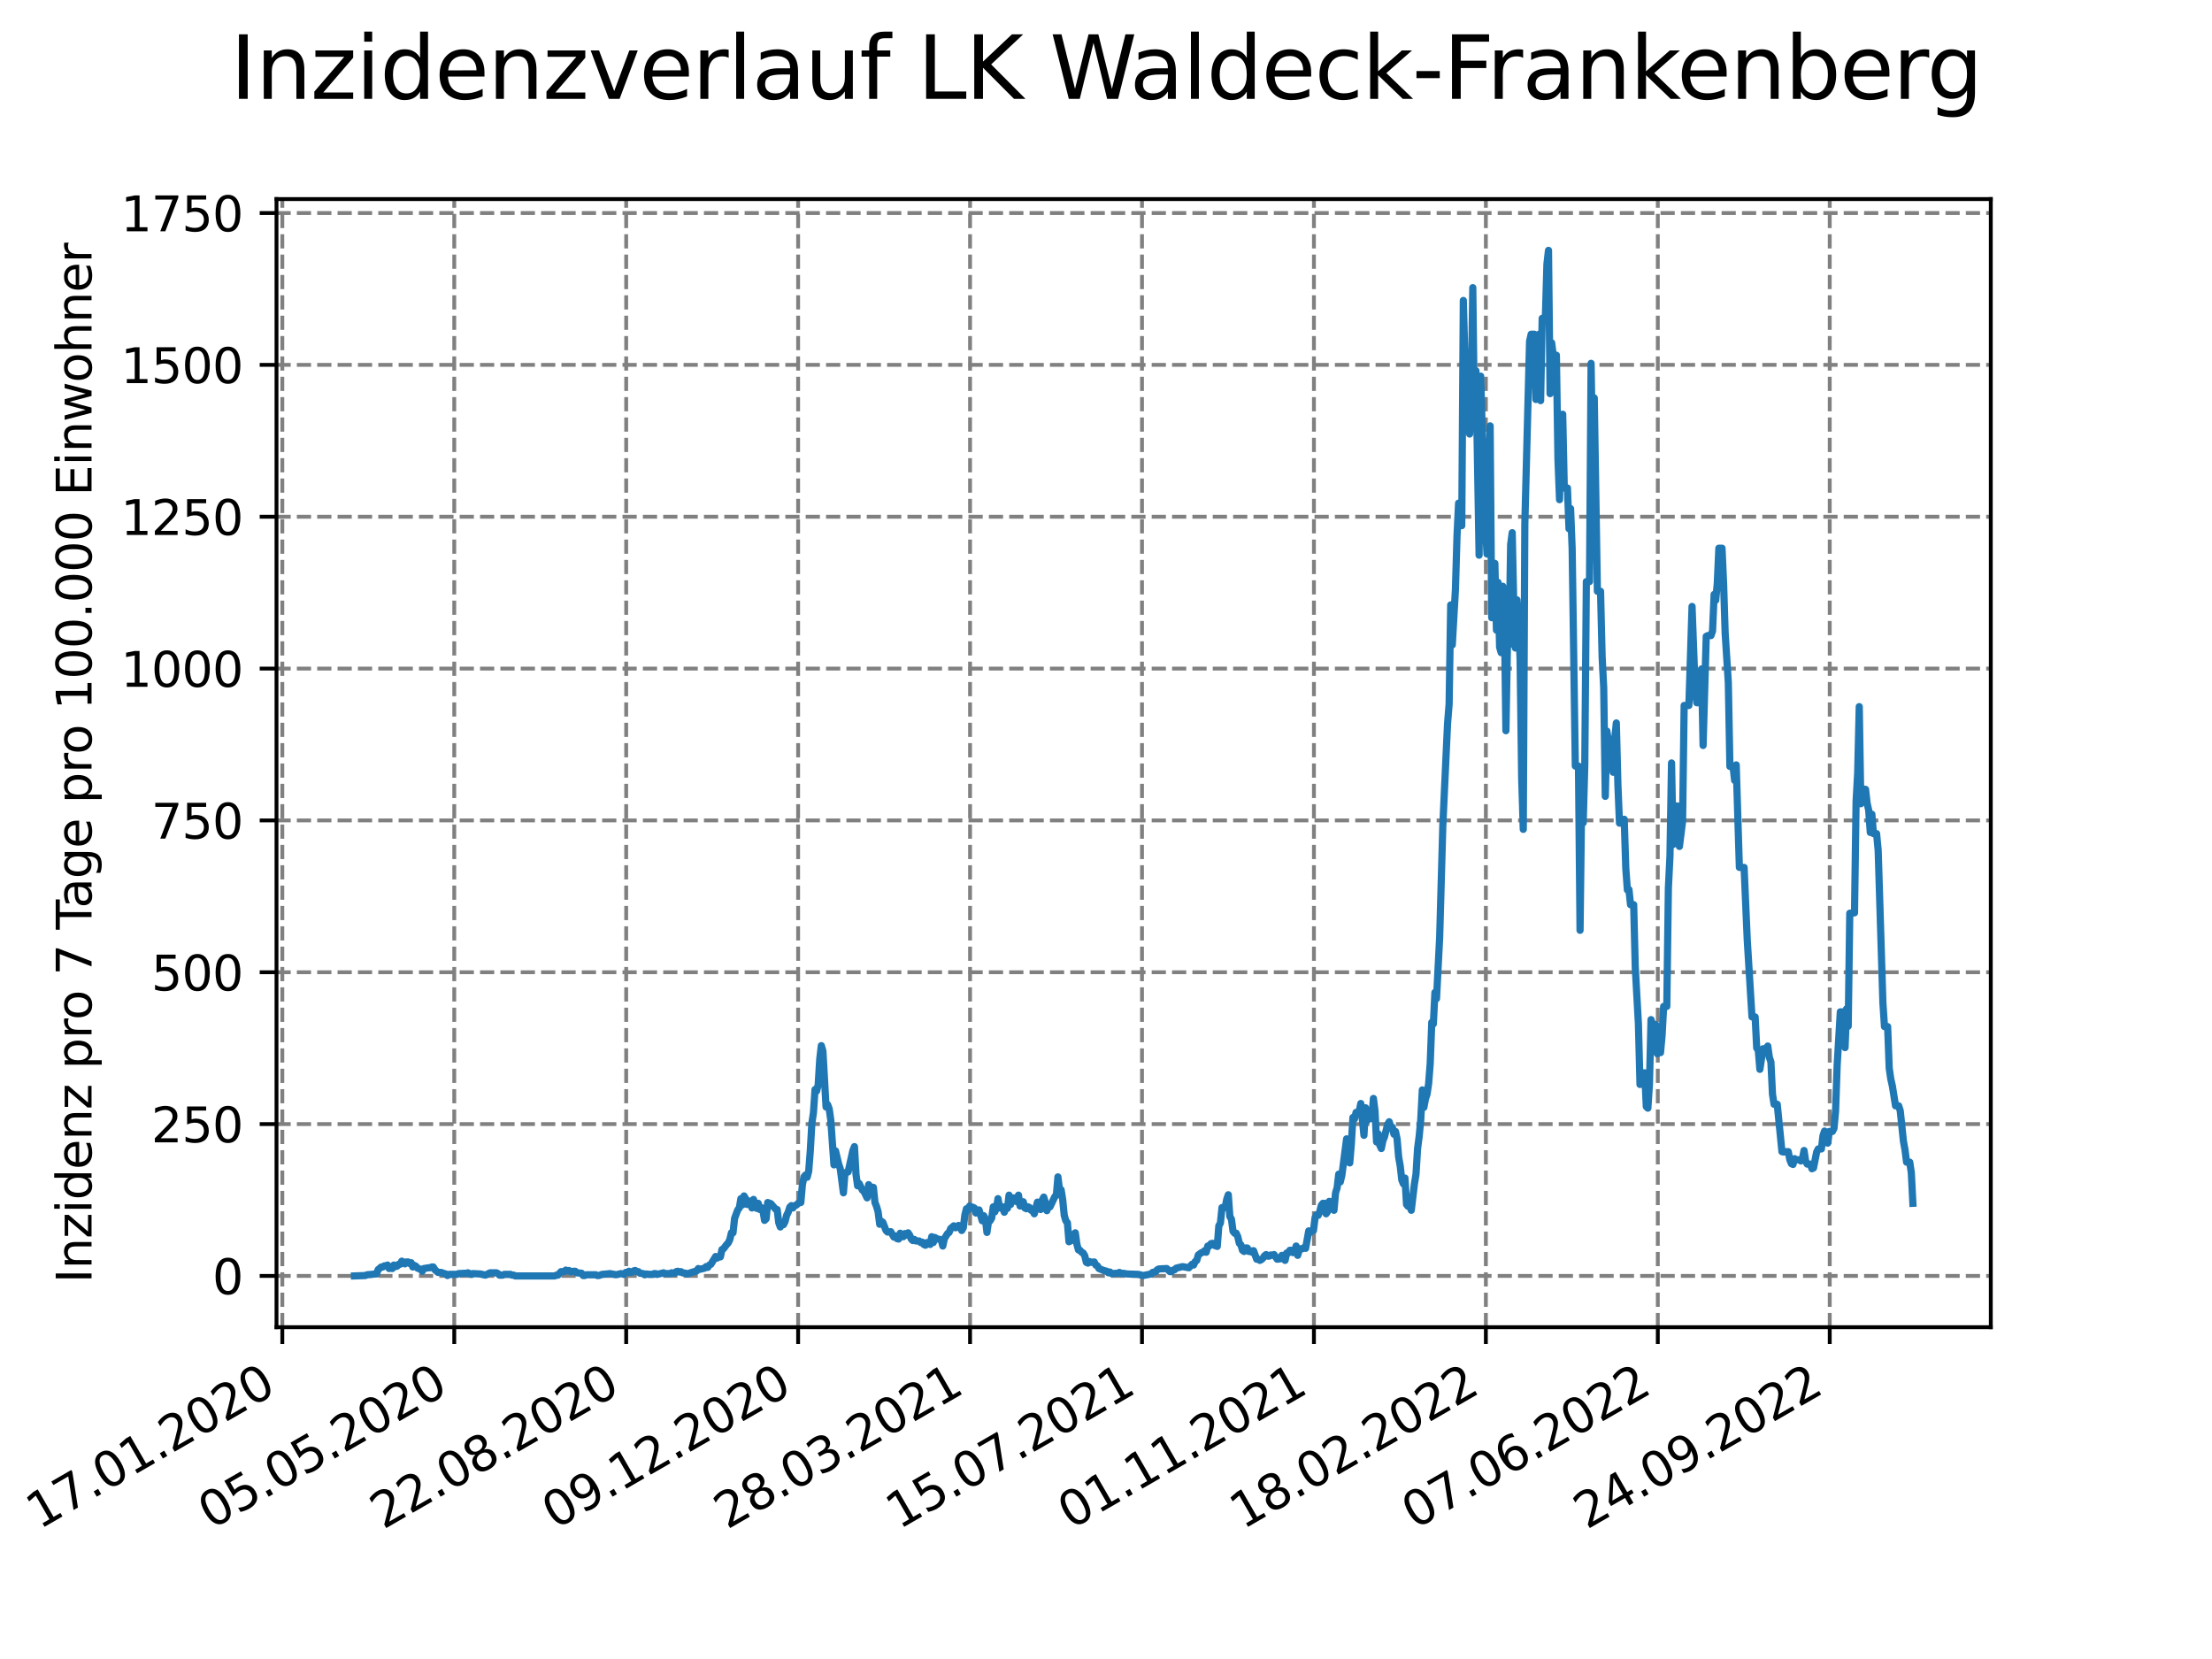 <?xml version="1.0" encoding="utf-8" standalone="no"?>
<!DOCTYPE svg PUBLIC "-//W3C//DTD SVG 1.1//EN"
  "http://www.w3.org/Graphics/SVG/1.1/DTD/svg11.dtd">
<svg xmlns:xlink="http://www.w3.org/1999/xlink" width="460.8pt" height="345.6pt" viewBox="0 0 460.8 345.6" xmlns="http://www.w3.org/2000/svg" version="1.1">
 <defs>
  <style type="text/css">*{stroke-linejoin: round; stroke-linecap: butt}</style>
 </defs>
 <g id="figure_1">
  <g id="patch_1">
   <path d="M 0 345.6 
L 460.8 345.6 
L 460.8 0 
L 0 0 
z
" style="fill: #ffffff"/>
  </g>
  <g id="axes_1">
   <g id="patch_2">
    <path d="M 57.6 276.48 
L 414.72 276.48 
L 414.72 41.472 
L 57.6 41.472 
z
" style="fill: #ffffff"/>
   </g>
   <g id="matplotlib.axis_1">
    <g id="xtick_1">
     <g id="line2d_1">
      <path d="M 58.813 276.48 
L 58.813 41.472 
" clip-path="url(#pe5b6d6fac3)" style="fill: none; stroke-dasharray: 2.96,1.28; stroke-dashoffset: 0; stroke: #808080; stroke-width: 0.8"/>
     </g>
     <g id="line2d_2">
      <defs>
       <path id="me586f1651d" d="M 0 0 
L 0 3.5 
" style="stroke: #000000; stroke-width: 0.8"/>
      </defs>
      <g>
       <use xlink:href="#me586f1651d" x="58.813" y="276.48" style="stroke: #000000; stroke-width: 0.8"/>
      </g>
     </g>
     <g id="text_1">
      <!-- 17.01.2020 -->
      <g transform="translate(8.188 318.689) rotate(-30) scale(0.1 -0.1)">
       <defs>
        <path id="DejaVuSans-31" d="M 794 531 
L 1825 531 
L 1825 4091 
L 703 3866 
L 703 4441 
L 1819 4666 
L 2450 4666 
L 2450 531 
L 3481 531 
L 3481 0 
L 794 0 
L 794 531 
z
" transform="scale(0.016)"/>
        <path id="DejaVuSans-37" d="M 525 4666 
L 3525 4666 
L 3525 4397 
L 1831 0 
L 1172 0 
L 2766 4134 
L 525 4134 
L 525 4666 
z
" transform="scale(0.016)"/>
        <path id="DejaVuSans-2e" d="M 684 794 
L 1344 794 
L 1344 0 
L 684 0 
L 684 794 
z
" transform="scale(0.016)"/>
        <path id="DejaVuSans-30" d="M 2034 4250 
Q 1547 4250 1301 3770 
Q 1056 3291 1056 2328 
Q 1056 1369 1301 889 
Q 1547 409 2034 409 
Q 2525 409 2770 889 
Q 3016 1369 3016 2328 
Q 3016 3291 2770 3770 
Q 2525 4250 2034 4250 
z
M 2034 4750 
Q 2819 4750 3233 4129 
Q 3647 3509 3647 2328 
Q 3647 1150 3233 529 
Q 2819 -91 2034 -91 
Q 1250 -91 836 529 
Q 422 1150 422 2328 
Q 422 3509 836 4129 
Q 1250 4750 2034 4750 
z
" transform="scale(0.016)"/>
        <path id="DejaVuSans-32" d="M 1228 531 
L 3431 531 
L 3431 0 
L 469 0 
L 469 531 
Q 828 903 1448 1529 
Q 2069 2156 2228 2338 
Q 2531 2678 2651 2914 
Q 2772 3150 2772 3378 
Q 2772 3750 2511 3984 
Q 2250 4219 1831 4219 
Q 1534 4219 1204 4116 
Q 875 4013 500 3803 
L 500 4441 
Q 881 4594 1212 4672 
Q 1544 4750 1819 4750 
Q 2544 4750 2975 4387 
Q 3406 4025 3406 3419 
Q 3406 3131 3298 2873 
Q 3191 2616 2906 2266 
Q 2828 2175 2409 1742 
Q 1991 1309 1228 531 
z
" transform="scale(0.016)"/>
       </defs>
       <use xlink:href="#DejaVuSans-31"/>
       <use xlink:href="#DejaVuSans-37" x="63.623"/>
       <use xlink:href="#DejaVuSans-2e" x="127.246"/>
       <use xlink:href="#DejaVuSans-30" x="159.033"/>
       <use xlink:href="#DejaVuSans-31" x="222.656"/>
       <use xlink:href="#DejaVuSans-2e" x="286.279"/>
       <use xlink:href="#DejaVuSans-32" x="318.066"/>
       <use xlink:href="#DejaVuSans-30" x="381.689"/>
       <use xlink:href="#DejaVuSans-32" x="445.312"/>
       <use xlink:href="#DejaVuSans-30" x="508.936"/>
      </g>
     </g>
    </g>
    <g id="xtick_2">
     <g id="line2d_3">
      <path d="M 94.63 276.48 
L 94.63 41.472 
" clip-path="url(#pe5b6d6fac3)" style="fill: none; stroke-dasharray: 2.96,1.28; stroke-dashoffset: 0; stroke: #808080; stroke-width: 0.8"/>
     </g>
     <g id="line2d_4">
      <g>
       <use xlink:href="#me586f1651d" x="94.63" y="276.48" style="stroke: #000000; stroke-width: 0.8"/>
      </g>
     </g>
     <g id="text_2">
      <!-- 05.05.2020 -->
      <g transform="translate(44.005 318.689) rotate(-30) scale(0.1 -0.1)">
       <defs>
        <path id="DejaVuSans-35" d="M 691 4666 
L 3169 4666 
L 3169 4134 
L 1269 4134 
L 1269 2991 
Q 1406 3038 1543 3061 
Q 1681 3084 1819 3084 
Q 2600 3084 3056 2656 
Q 3513 2228 3513 1497 
Q 3513 744 3044 326 
Q 2575 -91 1722 -91 
Q 1428 -91 1123 -41 
Q 819 9 494 109 
L 494 744 
Q 775 591 1075 516 
Q 1375 441 1709 441 
Q 2250 441 2565 725 
Q 2881 1009 2881 1497 
Q 2881 1984 2565 2268 
Q 2250 2553 1709 2553 
Q 1456 2553 1204 2497 
Q 953 2441 691 2322 
L 691 4666 
z
" transform="scale(0.016)"/>
       </defs>
       <use xlink:href="#DejaVuSans-30"/>
       <use xlink:href="#DejaVuSans-35" x="63.623"/>
       <use xlink:href="#DejaVuSans-2e" x="127.246"/>
       <use xlink:href="#DejaVuSans-30" x="159.033"/>
       <use xlink:href="#DejaVuSans-35" x="222.656"/>
       <use xlink:href="#DejaVuSans-2e" x="286.279"/>
       <use xlink:href="#DejaVuSans-32" x="318.066"/>
       <use xlink:href="#DejaVuSans-30" x="381.689"/>
       <use xlink:href="#DejaVuSans-32" x="445.312"/>
       <use xlink:href="#DejaVuSans-30" x="508.936"/>
      </g>
     </g>
    </g>
    <g id="xtick_3">
     <g id="line2d_5">
      <path d="M 130.447 276.48 
L 130.447 41.472 
" clip-path="url(#pe5b6d6fac3)" style="fill: none; stroke-dasharray: 2.96,1.28; stroke-dashoffset: 0; stroke: #808080; stroke-width: 0.8"/>
     </g>
     <g id="line2d_6">
      <g>
       <use xlink:href="#me586f1651d" x="130.447" y="276.48" style="stroke: #000000; stroke-width: 0.8"/>
      </g>
     </g>
     <g id="text_3">
      <!-- 22.08.2020 -->
      <g transform="translate(79.822 318.689) rotate(-30) scale(0.1 -0.1)">
       <defs>
        <path id="DejaVuSans-38" d="M 2034 2216 
Q 1584 2216 1326 1975 
Q 1069 1734 1069 1313 
Q 1069 891 1326 650 
Q 1584 409 2034 409 
Q 2484 409 2743 651 
Q 3003 894 3003 1313 
Q 3003 1734 2745 1975 
Q 2488 2216 2034 2216 
z
M 1403 2484 
Q 997 2584 770 2862 
Q 544 3141 544 3541 
Q 544 4100 942 4425 
Q 1341 4750 2034 4750 
Q 2731 4750 3128 4425 
Q 3525 4100 3525 3541 
Q 3525 3141 3298 2862 
Q 3072 2584 2669 2484 
Q 3125 2378 3379 2068 
Q 3634 1759 3634 1313 
Q 3634 634 3220 271 
Q 2806 -91 2034 -91 
Q 1263 -91 848 271 
Q 434 634 434 1313 
Q 434 1759 690 2068 
Q 947 2378 1403 2484 
z
M 1172 3481 
Q 1172 3119 1398 2916 
Q 1625 2713 2034 2713 
Q 2441 2713 2670 2916 
Q 2900 3119 2900 3481 
Q 2900 3844 2670 4047 
Q 2441 4250 2034 4250 
Q 1625 4250 1398 4047 
Q 1172 3844 1172 3481 
z
" transform="scale(0.016)"/>
       </defs>
       <use xlink:href="#DejaVuSans-32"/>
       <use xlink:href="#DejaVuSans-32" x="63.623"/>
       <use xlink:href="#DejaVuSans-2e" x="127.246"/>
       <use xlink:href="#DejaVuSans-30" x="159.033"/>
       <use xlink:href="#DejaVuSans-38" x="222.656"/>
       <use xlink:href="#DejaVuSans-2e" x="286.279"/>
       <use xlink:href="#DejaVuSans-32" x="318.066"/>
       <use xlink:href="#DejaVuSans-30" x="381.689"/>
       <use xlink:href="#DejaVuSans-32" x="445.312"/>
       <use xlink:href="#DejaVuSans-30" x="508.936"/>
      </g>
     </g>
    </g>
    <g id="xtick_4">
     <g id="line2d_7">
      <path d="M 166.265 276.48 
L 166.265 41.472 
" clip-path="url(#pe5b6d6fac3)" style="fill: none; stroke-dasharray: 2.96,1.28; stroke-dashoffset: 0; stroke: #808080; stroke-width: 0.8"/>
     </g>
     <g id="line2d_8">
      <g>
       <use xlink:href="#me586f1651d" x="166.265" y="276.48" style="stroke: #000000; stroke-width: 0.8"/>
      </g>
     </g>
     <g id="text_4">
      <!-- 09.12.2020 -->
      <g transform="translate(115.639 318.689) rotate(-30) scale(0.1 -0.1)">
       <defs>
        <path id="DejaVuSans-39" d="M 703 97 
L 703 672 
Q 941 559 1184 500 
Q 1428 441 1663 441 
Q 2288 441 2617 861 
Q 2947 1281 2994 2138 
Q 2813 1869 2534 1725 
Q 2256 1581 1919 1581 
Q 1219 1581 811 2004 
Q 403 2428 403 3163 
Q 403 3881 828 4315 
Q 1253 4750 1959 4750 
Q 2769 4750 3195 4129 
Q 3622 3509 3622 2328 
Q 3622 1225 3098 567 
Q 2575 -91 1691 -91 
Q 1453 -91 1209 -44 
Q 966 3 703 97 
z
M 1959 2075 
Q 2384 2075 2632 2365 
Q 2881 2656 2881 3163 
Q 2881 3666 2632 3958 
Q 2384 4250 1959 4250 
Q 1534 4250 1286 3958 
Q 1038 3666 1038 3163 
Q 1038 2656 1286 2365 
Q 1534 2075 1959 2075 
z
" transform="scale(0.016)"/>
       </defs>
       <use xlink:href="#DejaVuSans-30"/>
       <use xlink:href="#DejaVuSans-39" x="63.623"/>
       <use xlink:href="#DejaVuSans-2e" x="127.246"/>
       <use xlink:href="#DejaVuSans-31" x="159.033"/>
       <use xlink:href="#DejaVuSans-32" x="222.656"/>
       <use xlink:href="#DejaVuSans-2e" x="286.279"/>
       <use xlink:href="#DejaVuSans-32" x="318.066"/>
       <use xlink:href="#DejaVuSans-30" x="381.689"/>
       <use xlink:href="#DejaVuSans-32" x="445.312"/>
       <use xlink:href="#DejaVuSans-30" x="508.936"/>
      </g>
     </g>
    </g>
    <g id="xtick_5">
     <g id="line2d_9">
      <path d="M 202.082 276.48 
L 202.082 41.472 
" clip-path="url(#pe5b6d6fac3)" style="fill: none; stroke-dasharray: 2.96,1.28; stroke-dashoffset: 0; stroke: #808080; stroke-width: 0.8"/>
     </g>
     <g id="line2d_10">
      <g>
       <use xlink:href="#me586f1651d" x="202.082" y="276.48" style="stroke: #000000; stroke-width: 0.8"/>
      </g>
     </g>
     <g id="text_5">
      <!-- 28.03.2021 -->
      <g transform="translate(151.456 318.689) rotate(-30) scale(0.1 -0.1)">
       <defs>
        <path id="DejaVuSans-33" d="M 2597 2516 
Q 3050 2419 3304 2112 
Q 3559 1806 3559 1356 
Q 3559 666 3084 287 
Q 2609 -91 1734 -91 
Q 1441 -91 1130 -33 
Q 819 25 488 141 
L 488 750 
Q 750 597 1062 519 
Q 1375 441 1716 441 
Q 2309 441 2620 675 
Q 2931 909 2931 1356 
Q 2931 1769 2642 2001 
Q 2353 2234 1838 2234 
L 1294 2234 
L 1294 2753 
L 1863 2753 
Q 2328 2753 2575 2939 
Q 2822 3125 2822 3475 
Q 2822 3834 2567 4026 
Q 2313 4219 1838 4219 
Q 1578 4219 1281 4162 
Q 984 4106 628 3988 
L 628 4550 
Q 988 4650 1302 4700 
Q 1616 4750 1894 4750 
Q 2613 4750 3031 4423 
Q 3450 4097 3450 3541 
Q 3450 3153 3228 2886 
Q 3006 2619 2597 2516 
z
" transform="scale(0.016)"/>
       </defs>
       <use xlink:href="#DejaVuSans-32"/>
       <use xlink:href="#DejaVuSans-38" x="63.623"/>
       <use xlink:href="#DejaVuSans-2e" x="127.246"/>
       <use xlink:href="#DejaVuSans-30" x="159.033"/>
       <use xlink:href="#DejaVuSans-33" x="222.656"/>
       <use xlink:href="#DejaVuSans-2e" x="286.279"/>
       <use xlink:href="#DejaVuSans-32" x="318.066"/>
       <use xlink:href="#DejaVuSans-30" x="381.689"/>
       <use xlink:href="#DejaVuSans-32" x="445.312"/>
       <use xlink:href="#DejaVuSans-31" x="508.936"/>
      </g>
     </g>
    </g>
    <g id="xtick_6">
     <g id="line2d_11">
      <path d="M 237.899 276.48 
L 237.899 41.472 
" clip-path="url(#pe5b6d6fac3)" style="fill: none; stroke-dasharray: 2.96,1.28; stroke-dashoffset: 0; stroke: #808080; stroke-width: 0.8"/>
     </g>
     <g id="line2d_12">
      <g>
       <use xlink:href="#me586f1651d" x="237.899" y="276.48" style="stroke: #000000; stroke-width: 0.8"/>
      </g>
     </g>
     <g id="text_6">
      <!-- 15.07.2021 -->
      <g transform="translate(187.274 318.689) rotate(-30) scale(0.1 -0.1)">
       <use xlink:href="#DejaVuSans-31"/>
       <use xlink:href="#DejaVuSans-35" x="63.623"/>
       <use xlink:href="#DejaVuSans-2e" x="127.246"/>
       <use xlink:href="#DejaVuSans-30" x="159.033"/>
       <use xlink:href="#DejaVuSans-37" x="222.656"/>
       <use xlink:href="#DejaVuSans-2e" x="286.279"/>
       <use xlink:href="#DejaVuSans-32" x="318.066"/>
       <use xlink:href="#DejaVuSans-30" x="381.689"/>
       <use xlink:href="#DejaVuSans-32" x="445.312"/>
       <use xlink:href="#DejaVuSans-31" x="508.936"/>
      </g>
     </g>
    </g>
    <g id="xtick_7">
     <g id="line2d_13">
      <path d="M 273.716 276.48 
L 273.716 41.472 
" clip-path="url(#pe5b6d6fac3)" style="fill: none; stroke-dasharray: 2.96,1.28; stroke-dashoffset: 0; stroke: #808080; stroke-width: 0.8"/>
     </g>
     <g id="line2d_14">
      <g>
       <use xlink:href="#me586f1651d" x="273.716" y="276.48" style="stroke: #000000; stroke-width: 0.8"/>
      </g>
     </g>
     <g id="text_7">
      <!-- 01.11.2021 -->
      <g transform="translate(223.091 318.689) rotate(-30) scale(0.1 -0.1)">
       <use xlink:href="#DejaVuSans-30"/>
       <use xlink:href="#DejaVuSans-31" x="63.623"/>
       <use xlink:href="#DejaVuSans-2e" x="127.246"/>
       <use xlink:href="#DejaVuSans-31" x="159.033"/>
       <use xlink:href="#DejaVuSans-31" x="222.656"/>
       <use xlink:href="#DejaVuSans-2e" x="286.279"/>
       <use xlink:href="#DejaVuSans-32" x="318.066"/>
       <use xlink:href="#DejaVuSans-30" x="381.689"/>
       <use xlink:href="#DejaVuSans-32" x="445.312"/>
       <use xlink:href="#DejaVuSans-31" x="508.936"/>
      </g>
     </g>
    </g>
    <g id="xtick_8">
     <g id="line2d_15">
      <path d="M 309.533 276.48 
L 309.533 41.472 
" clip-path="url(#pe5b6d6fac3)" style="fill: none; stroke-dasharray: 2.96,1.28; stroke-dashoffset: 0; stroke: #808080; stroke-width: 0.8"/>
     </g>
     <g id="line2d_16">
      <g>
       <use xlink:href="#me586f1651d" x="309.533" y="276.48" style="stroke: #000000; stroke-width: 0.8"/>
      </g>
     </g>
     <g id="text_8">
      <!-- 18.02.2022 -->
      <g transform="translate(258.908 318.689) rotate(-30) scale(0.1 -0.1)">
       <use xlink:href="#DejaVuSans-31"/>
       <use xlink:href="#DejaVuSans-38" x="63.623"/>
       <use xlink:href="#DejaVuSans-2e" x="127.246"/>
       <use xlink:href="#DejaVuSans-30" x="159.033"/>
       <use xlink:href="#DejaVuSans-32" x="222.656"/>
       <use xlink:href="#DejaVuSans-2e" x="286.279"/>
       <use xlink:href="#DejaVuSans-32" x="318.066"/>
       <use xlink:href="#DejaVuSans-30" x="381.689"/>
       <use xlink:href="#DejaVuSans-32" x="445.312"/>
       <use xlink:href="#DejaVuSans-32" x="508.936"/>
      </g>
     </g>
    </g>
    <g id="xtick_9">
     <g id="line2d_17">
      <path d="M 345.35 276.48 
L 345.35 41.472 
" clip-path="url(#pe5b6d6fac3)" style="fill: none; stroke-dasharray: 2.96,1.28; stroke-dashoffset: 0; stroke: #808080; stroke-width: 0.8"/>
     </g>
     <g id="line2d_18">
      <g>
       <use xlink:href="#me586f1651d" x="345.35" y="276.48" style="stroke: #000000; stroke-width: 0.8"/>
      </g>
     </g>
     <g id="text_9">
      <!-- 07.06.2022 -->
      <g transform="translate(294.725 318.689) rotate(-30) scale(0.1 -0.1)">
       <defs>
        <path id="DejaVuSans-36" d="M 2113 2584 
Q 1688 2584 1439 2293 
Q 1191 2003 1191 1497 
Q 1191 994 1439 701 
Q 1688 409 2113 409 
Q 2538 409 2786 701 
Q 3034 994 3034 1497 
Q 3034 2003 2786 2293 
Q 2538 2584 2113 2584 
z
M 3366 4563 
L 3366 3988 
Q 3128 4100 2886 4159 
Q 2644 4219 2406 4219 
Q 1781 4219 1451 3797 
Q 1122 3375 1075 2522 
Q 1259 2794 1537 2939 
Q 1816 3084 2150 3084 
Q 2853 3084 3261 2657 
Q 3669 2231 3669 1497 
Q 3669 778 3244 343 
Q 2819 -91 2113 -91 
Q 1303 -91 875 529 
Q 447 1150 447 2328 
Q 447 3434 972 4092 
Q 1497 4750 2381 4750 
Q 2619 4750 2861 4703 
Q 3103 4656 3366 4563 
z
" transform="scale(0.016)"/>
       </defs>
       <use xlink:href="#DejaVuSans-30"/>
       <use xlink:href="#DejaVuSans-37" x="63.623"/>
       <use xlink:href="#DejaVuSans-2e" x="127.246"/>
       <use xlink:href="#DejaVuSans-30" x="159.033"/>
       <use xlink:href="#DejaVuSans-36" x="222.656"/>
       <use xlink:href="#DejaVuSans-2e" x="286.279"/>
       <use xlink:href="#DejaVuSans-32" x="318.066"/>
       <use xlink:href="#DejaVuSans-30" x="381.689"/>
       <use xlink:href="#DejaVuSans-32" x="445.312"/>
       <use xlink:href="#DejaVuSans-32" x="508.936"/>
      </g>
     </g>
    </g>
    <g id="xtick_10">
     <g id="line2d_19">
      <path d="M 381.167 276.48 
L 381.167 41.472 
" clip-path="url(#pe5b6d6fac3)" style="fill: none; stroke-dasharray: 2.96,1.28; stroke-dashoffset: 0; stroke: #808080; stroke-width: 0.8"/>
     </g>
     <g id="line2d_20">
      <g>
       <use xlink:href="#me586f1651d" x="381.167" y="276.48" style="stroke: #000000; stroke-width: 0.8"/>
      </g>
     </g>
     <g id="text_10">
      <!-- 24.09.2022 -->
      <g transform="translate(330.542 318.689) rotate(-30) scale(0.1 -0.1)">
       <defs>
        <path id="DejaVuSans-34" d="M 2419 4116 
L 825 1625 
L 2419 1625 
L 2419 4116 
z
M 2253 4666 
L 3047 4666 
L 3047 1625 
L 3713 1625 
L 3713 1100 
L 3047 1100 
L 3047 0 
L 2419 0 
L 2419 1100 
L 313 1100 
L 313 1709 
L 2253 4666 
z
" transform="scale(0.016)"/>
       </defs>
       <use xlink:href="#DejaVuSans-32"/>
       <use xlink:href="#DejaVuSans-34" x="63.623"/>
       <use xlink:href="#DejaVuSans-2e" x="127.246"/>
       <use xlink:href="#DejaVuSans-30" x="159.033"/>
       <use xlink:href="#DejaVuSans-39" x="222.656"/>
       <use xlink:href="#DejaVuSans-2e" x="286.279"/>
       <use xlink:href="#DejaVuSans-32" x="318.066"/>
       <use xlink:href="#DejaVuSans-30" x="381.689"/>
       <use xlink:href="#DejaVuSans-32" x="445.312"/>
       <use xlink:href="#DejaVuSans-32" x="508.936"/>
      </g>
     </g>
    </g>
   </g>
   <g id="matplotlib.axis_2">
    <g id="ytick_1">
     <g id="line2d_21">
      <path d="M 57.6 265.798 
L 414.72 265.798 
" clip-path="url(#pe5b6d6fac3)" style="fill: none; stroke-dasharray: 2.96,1.28; stroke-dashoffset: 0; stroke: #808080; stroke-width: 0.8"/>
     </g>
     <g id="line2d_22">
      <defs>
       <path id="ma828de1a20" d="M 0 0 
L -3.5 0 
" style="stroke: #000000; stroke-width: 0.8"/>
      </defs>
      <g>
       <use xlink:href="#ma828de1a20" x="57.6" y="265.798" style="stroke: #000000; stroke-width: 0.8"/>
      </g>
     </g>
     <g id="text_11">
      <!-- 0 -->
      <g transform="translate(44.237 269.597) scale(0.1 -0.1)">
       <use xlink:href="#DejaVuSans-30"/>
      </g>
     </g>
    </g>
    <g id="ytick_2">
     <g id="line2d_23">
      <path d="M 57.6 234.167 
L 414.72 234.167 
" clip-path="url(#pe5b6d6fac3)" style="fill: none; stroke-dasharray: 2.96,1.28; stroke-dashoffset: 0; stroke: #808080; stroke-width: 0.8"/>
     </g>
     <g id="line2d_24">
      <g>
       <use xlink:href="#ma828de1a20" x="57.6" y="234.167" style="stroke: #000000; stroke-width: 0.8"/>
      </g>
     </g>
     <g id="text_12">
      <!-- 250 -->
      <g transform="translate(31.512 237.966) scale(0.1 -0.1)">
       <use xlink:href="#DejaVuSans-32"/>
       <use xlink:href="#DejaVuSans-35" x="63.623"/>
       <use xlink:href="#DejaVuSans-30" x="127.246"/>
      </g>
     </g>
    </g>
    <g id="ytick_3">
     <g id="line2d_25">
      <path d="M 57.6 202.536 
L 414.72 202.536 
" clip-path="url(#pe5b6d6fac3)" style="fill: none; stroke-dasharray: 2.96,1.28; stroke-dashoffset: 0; stroke: #808080; stroke-width: 0.8"/>
     </g>
     <g id="line2d_26">
      <g>
       <use xlink:href="#ma828de1a20" x="57.6" y="202.536" style="stroke: #000000; stroke-width: 0.8"/>
      </g>
     </g>
     <g id="text_13">
      <!-- 500 -->
      <g transform="translate(31.512 206.335) scale(0.1 -0.1)">
       <use xlink:href="#DejaVuSans-35"/>
       <use xlink:href="#DejaVuSans-30" x="63.623"/>
       <use xlink:href="#DejaVuSans-30" x="127.246"/>
      </g>
     </g>
    </g>
    <g id="ytick_4">
     <g id="line2d_27">
      <path d="M 57.6 170.904 
L 414.72 170.904 
" clip-path="url(#pe5b6d6fac3)" style="fill: none; stroke-dasharray: 2.96,1.28; stroke-dashoffset: 0; stroke: #808080; stroke-width: 0.8"/>
     </g>
     <g id="line2d_28">
      <g>
       <use xlink:href="#ma828de1a20" x="57.6" y="170.904" style="stroke: #000000; stroke-width: 0.8"/>
      </g>
     </g>
     <g id="text_14">
      <!-- 750 -->
      <g transform="translate(31.512 174.704) scale(0.1 -0.1)">
       <use xlink:href="#DejaVuSans-37"/>
       <use xlink:href="#DejaVuSans-35" x="63.623"/>
       <use xlink:href="#DejaVuSans-30" x="127.246"/>
      </g>
     </g>
    </g>
    <g id="ytick_5">
     <g id="line2d_29">
      <path d="M 57.6 139.273 
L 414.72 139.273 
" clip-path="url(#pe5b6d6fac3)" style="fill: none; stroke-dasharray: 2.96,1.28; stroke-dashoffset: 0; stroke: #808080; stroke-width: 0.8"/>
     </g>
     <g id="line2d_30">
      <g>
       <use xlink:href="#ma828de1a20" x="57.6" y="139.273" style="stroke: #000000; stroke-width: 0.8"/>
      </g>
     </g>
     <g id="text_15">
      <!-- 1000 -->
      <g transform="translate(25.15 143.072) scale(0.1 -0.1)">
       <use xlink:href="#DejaVuSans-31"/>
       <use xlink:href="#DejaVuSans-30" x="63.623"/>
       <use xlink:href="#DejaVuSans-30" x="127.246"/>
       <use xlink:href="#DejaVuSans-30" x="190.869"/>
      </g>
     </g>
    </g>
    <g id="ytick_6">
     <g id="line2d_31">
      <path d="M 57.6 107.642 
L 414.72 107.642 
" clip-path="url(#pe5b6d6fac3)" style="fill: none; stroke-dasharray: 2.96,1.28; stroke-dashoffset: 0; stroke: #808080; stroke-width: 0.8"/>
     </g>
     <g id="line2d_32">
      <g>
       <use xlink:href="#ma828de1a20" x="57.6" y="107.642" style="stroke: #000000; stroke-width: 0.8"/>
      </g>
     </g>
     <g id="text_16">
      <!-- 1250 -->
      <g transform="translate(25.15 111.441) scale(0.1 -0.1)">
       <use xlink:href="#DejaVuSans-31"/>
       <use xlink:href="#DejaVuSans-32" x="63.623"/>
       <use xlink:href="#DejaVuSans-35" x="127.246"/>
       <use xlink:href="#DejaVuSans-30" x="190.869"/>
      </g>
     </g>
    </g>
    <g id="ytick_7">
     <g id="line2d_33">
      <path d="M 57.6 76.011 
L 414.72 76.011 
" clip-path="url(#pe5b6d6fac3)" style="fill: none; stroke-dasharray: 2.96,1.28; stroke-dashoffset: 0; stroke: #808080; stroke-width: 0.8"/>
     </g>
     <g id="line2d_34">
      <g>
       <use xlink:href="#ma828de1a20" x="57.6" y="76.011" style="stroke: #000000; stroke-width: 0.8"/>
      </g>
     </g>
     <g id="text_17">
      <!-- 1500 -->
      <g transform="translate(25.15 79.81) scale(0.1 -0.1)">
       <use xlink:href="#DejaVuSans-31"/>
       <use xlink:href="#DejaVuSans-35" x="63.623"/>
       <use xlink:href="#DejaVuSans-30" x="127.246"/>
       <use xlink:href="#DejaVuSans-30" x="190.869"/>
      </g>
     </g>
    </g>
    <g id="ytick_8">
     <g id="line2d_35">
      <path d="M 57.6 44.38 
L 414.72 44.38 
" clip-path="url(#pe5b6d6fac3)" style="fill: none; stroke-dasharray: 2.96,1.28; stroke-dashoffset: 0; stroke: #808080; stroke-width: 0.8"/>
     </g>
     <g id="line2d_36">
      <g>
       <use xlink:href="#ma828de1a20" x="57.6" y="44.38" style="stroke: #000000; stroke-width: 0.8"/>
      </g>
     </g>
     <g id="text_18">
      <!-- 1750 -->
      <g transform="translate(25.15 48.179) scale(0.1 -0.1)">
       <use xlink:href="#DejaVuSans-31"/>
       <use xlink:href="#DejaVuSans-37" x="63.623"/>
       <use xlink:href="#DejaVuSans-35" x="127.246"/>
       <use xlink:href="#DejaVuSans-30" x="190.869"/>
      </g>
     </g>
    </g>
    <g id="text_19">
     <!-- Inzidenz pro 7 Tage pro 100.000 Einwohner -->
     <g transform="translate(19.07 267.301) rotate(-90) scale(0.1 -0.1)">
      <defs>
       <path id="DejaVuSans-49" d="M 628 4666 
L 1259 4666 
L 1259 0 
L 628 0 
L 628 4666 
z
" transform="scale(0.016)"/>
       <path id="DejaVuSans-6e" d="M 3513 2113 
L 3513 0 
L 2938 0 
L 2938 2094 
Q 2938 2591 2744 2837 
Q 2550 3084 2163 3084 
Q 1697 3084 1428 2787 
Q 1159 2491 1159 1978 
L 1159 0 
L 581 0 
L 581 3500 
L 1159 3500 
L 1159 2956 
Q 1366 3272 1645 3428 
Q 1925 3584 2291 3584 
Q 2894 3584 3203 3211 
Q 3513 2838 3513 2113 
z
" transform="scale(0.016)"/>
       <path id="DejaVuSans-7a" d="M 353 3500 
L 3084 3500 
L 3084 2975 
L 922 459 
L 3084 459 
L 3084 0 
L 275 0 
L 275 525 
L 2438 3041 
L 353 3041 
L 353 3500 
z
" transform="scale(0.016)"/>
       <path id="DejaVuSans-69" d="M 603 3500 
L 1178 3500 
L 1178 0 
L 603 0 
L 603 3500 
z
M 603 4863 
L 1178 4863 
L 1178 4134 
L 603 4134 
L 603 4863 
z
" transform="scale(0.016)"/>
       <path id="DejaVuSans-64" d="M 2906 2969 
L 2906 4863 
L 3481 4863 
L 3481 0 
L 2906 0 
L 2906 525 
Q 2725 213 2448 61 
Q 2172 -91 1784 -91 
Q 1150 -91 751 415 
Q 353 922 353 1747 
Q 353 2572 751 3078 
Q 1150 3584 1784 3584 
Q 2172 3584 2448 3432 
Q 2725 3281 2906 2969 
z
M 947 1747 
Q 947 1113 1208 752 
Q 1469 391 1925 391 
Q 2381 391 2643 752 
Q 2906 1113 2906 1747 
Q 2906 2381 2643 2742 
Q 2381 3103 1925 3103 
Q 1469 3103 1208 2742 
Q 947 2381 947 1747 
z
" transform="scale(0.016)"/>
       <path id="DejaVuSans-65" d="M 3597 1894 
L 3597 1613 
L 953 1613 
Q 991 1019 1311 708 
Q 1631 397 2203 397 
Q 2534 397 2845 478 
Q 3156 559 3463 722 
L 3463 178 
Q 3153 47 2828 -22 
Q 2503 -91 2169 -91 
Q 1331 -91 842 396 
Q 353 884 353 1716 
Q 353 2575 817 3079 
Q 1281 3584 2069 3584 
Q 2775 3584 3186 3129 
Q 3597 2675 3597 1894 
z
M 3022 2063 
Q 3016 2534 2758 2815 
Q 2500 3097 2075 3097 
Q 1594 3097 1305 2825 
Q 1016 2553 972 2059 
L 3022 2063 
z
" transform="scale(0.016)"/>
       <path id="DejaVuSans-20" transform="scale(0.016)"/>
       <path id="DejaVuSans-70" d="M 1159 525 
L 1159 -1331 
L 581 -1331 
L 581 3500 
L 1159 3500 
L 1159 2969 
Q 1341 3281 1617 3432 
Q 1894 3584 2278 3584 
Q 2916 3584 3314 3078 
Q 3713 2572 3713 1747 
Q 3713 922 3314 415 
Q 2916 -91 2278 -91 
Q 1894 -91 1617 61 
Q 1341 213 1159 525 
z
M 3116 1747 
Q 3116 2381 2855 2742 
Q 2594 3103 2138 3103 
Q 1681 3103 1420 2742 
Q 1159 2381 1159 1747 
Q 1159 1113 1420 752 
Q 1681 391 2138 391 
Q 2594 391 2855 752 
Q 3116 1113 3116 1747 
z
" transform="scale(0.016)"/>
       <path id="DejaVuSans-72" d="M 2631 2963 
Q 2534 3019 2420 3045 
Q 2306 3072 2169 3072 
Q 1681 3072 1420 2755 
Q 1159 2438 1159 1844 
L 1159 0 
L 581 0 
L 581 3500 
L 1159 3500 
L 1159 2956 
Q 1341 3275 1631 3429 
Q 1922 3584 2338 3584 
Q 2397 3584 2469 3576 
Q 2541 3569 2628 3553 
L 2631 2963 
z
" transform="scale(0.016)"/>
       <path id="DejaVuSans-6f" d="M 1959 3097 
Q 1497 3097 1228 2736 
Q 959 2375 959 1747 
Q 959 1119 1226 758 
Q 1494 397 1959 397 
Q 2419 397 2687 759 
Q 2956 1122 2956 1747 
Q 2956 2369 2687 2733 
Q 2419 3097 1959 3097 
z
M 1959 3584 
Q 2709 3584 3137 3096 
Q 3566 2609 3566 1747 
Q 3566 888 3137 398 
Q 2709 -91 1959 -91 
Q 1206 -91 779 398 
Q 353 888 353 1747 
Q 353 2609 779 3096 
Q 1206 3584 1959 3584 
z
" transform="scale(0.016)"/>
       <path id="DejaVuSans-54" d="M -19 4666 
L 3928 4666 
L 3928 4134 
L 2272 4134 
L 2272 0 
L 1638 0 
L 1638 4134 
L -19 4134 
L -19 4666 
z
" transform="scale(0.016)"/>
       <path id="DejaVuSans-61" d="M 2194 1759 
Q 1497 1759 1228 1600 
Q 959 1441 959 1056 
Q 959 750 1161 570 
Q 1363 391 1709 391 
Q 2188 391 2477 730 
Q 2766 1069 2766 1631 
L 2766 1759 
L 2194 1759 
z
M 3341 1997 
L 3341 0 
L 2766 0 
L 2766 531 
Q 2569 213 2275 61 
Q 1981 -91 1556 -91 
Q 1019 -91 701 211 
Q 384 513 384 1019 
Q 384 1609 779 1909 
Q 1175 2209 1959 2209 
L 2766 2209 
L 2766 2266 
Q 2766 2663 2505 2880 
Q 2244 3097 1772 3097 
Q 1472 3097 1187 3025 
Q 903 2953 641 2809 
L 641 3341 
Q 956 3463 1253 3523 
Q 1550 3584 1831 3584 
Q 2591 3584 2966 3190 
Q 3341 2797 3341 1997 
z
" transform="scale(0.016)"/>
       <path id="DejaVuSans-67" d="M 2906 1791 
Q 2906 2416 2648 2759 
Q 2391 3103 1925 3103 
Q 1463 3103 1205 2759 
Q 947 2416 947 1791 
Q 947 1169 1205 825 
Q 1463 481 1925 481 
Q 2391 481 2648 825 
Q 2906 1169 2906 1791 
z
M 3481 434 
Q 3481 -459 3084 -895 
Q 2688 -1331 1869 -1331 
Q 1566 -1331 1297 -1286 
Q 1028 -1241 775 -1147 
L 775 -588 
Q 1028 -725 1275 -790 
Q 1522 -856 1778 -856 
Q 2344 -856 2625 -561 
Q 2906 -266 2906 331 
L 2906 616 
Q 2728 306 2450 153 
Q 2172 0 1784 0 
Q 1141 0 747 490 
Q 353 981 353 1791 
Q 353 2603 747 3093 
Q 1141 3584 1784 3584 
Q 2172 3584 2450 3431 
Q 2728 3278 2906 2969 
L 2906 3500 
L 3481 3500 
L 3481 434 
z
" transform="scale(0.016)"/>
       <path id="DejaVuSans-45" d="M 628 4666 
L 3578 4666 
L 3578 4134 
L 1259 4134 
L 1259 2753 
L 3481 2753 
L 3481 2222 
L 1259 2222 
L 1259 531 
L 3634 531 
L 3634 0 
L 628 0 
L 628 4666 
z
" transform="scale(0.016)"/>
       <path id="DejaVuSans-77" d="M 269 3500 
L 844 3500 
L 1563 769 
L 2278 3500 
L 2956 3500 
L 3675 769 
L 4391 3500 
L 4966 3500 
L 4050 0 
L 3372 0 
L 2619 2869 
L 1863 0 
L 1184 0 
L 269 3500 
z
" transform="scale(0.016)"/>
       <path id="DejaVuSans-68" d="M 3513 2113 
L 3513 0 
L 2938 0 
L 2938 2094 
Q 2938 2591 2744 2837 
Q 2550 3084 2163 3084 
Q 1697 3084 1428 2787 
Q 1159 2491 1159 1978 
L 1159 0 
L 581 0 
L 581 4863 
L 1159 4863 
L 1159 2956 
Q 1366 3272 1645 3428 
Q 1925 3584 2291 3584 
Q 2894 3584 3203 3211 
Q 3513 2838 3513 2113 
z
" transform="scale(0.016)"/>
      </defs>
      <use xlink:href="#DejaVuSans-49"/>
      <use xlink:href="#DejaVuSans-6e" x="29.492"/>
      <use xlink:href="#DejaVuSans-7a" x="92.871"/>
      <use xlink:href="#DejaVuSans-69" x="145.361"/>
      <use xlink:href="#DejaVuSans-64" x="173.145"/>
      <use xlink:href="#DejaVuSans-65" x="236.621"/>
      <use xlink:href="#DejaVuSans-6e" x="298.145"/>
      <use xlink:href="#DejaVuSans-7a" x="361.523"/>
      <use xlink:href="#DejaVuSans-20" x="414.014"/>
      <use xlink:href="#DejaVuSans-70" x="445.801"/>
      <use xlink:href="#DejaVuSans-72" x="509.277"/>
      <use xlink:href="#DejaVuSans-6f" x="548.141"/>
      <use xlink:href="#DejaVuSans-20" x="609.322"/>
      <use xlink:href="#DejaVuSans-37" x="641.109"/>
      <use xlink:href="#DejaVuSans-20" x="704.732"/>
      <use xlink:href="#DejaVuSans-54" x="736.52"/>
      <use xlink:href="#DejaVuSans-61" x="781.104"/>
      <use xlink:href="#DejaVuSans-67" x="842.383"/>
      <use xlink:href="#DejaVuSans-65" x="905.859"/>
      <use xlink:href="#DejaVuSans-20" x="967.383"/>
      <use xlink:href="#DejaVuSans-70" x="999.17"/>
      <use xlink:href="#DejaVuSans-72" x="1062.646"/>
      <use xlink:href="#DejaVuSans-6f" x="1101.51"/>
      <use xlink:href="#DejaVuSans-20" x="1162.691"/>
      <use xlink:href="#DejaVuSans-31" x="1194.479"/>
      <use xlink:href="#DejaVuSans-30" x="1258.102"/>
      <use xlink:href="#DejaVuSans-30" x="1321.725"/>
      <use xlink:href="#DejaVuSans-2e" x="1385.348"/>
      <use xlink:href="#DejaVuSans-30" x="1417.135"/>
      <use xlink:href="#DejaVuSans-30" x="1480.758"/>
      <use xlink:href="#DejaVuSans-30" x="1544.381"/>
      <use xlink:href="#DejaVuSans-20" x="1608.004"/>
      <use xlink:href="#DejaVuSans-45" x="1639.791"/>
      <use xlink:href="#DejaVuSans-69" x="1702.975"/>
      <use xlink:href="#DejaVuSans-6e" x="1730.758"/>
      <use xlink:href="#DejaVuSans-77" x="1794.137"/>
      <use xlink:href="#DejaVuSans-6f" x="1875.924"/>
      <use xlink:href="#DejaVuSans-68" x="1937.105"/>
      <use xlink:href="#DejaVuSans-6e" x="2000.484"/>
      <use xlink:href="#DejaVuSans-65" x="2063.863"/>
      <use xlink:href="#DejaVuSans-72" x="2125.387"/>
     </g>
    </g>
   </g>
   <g id="line2d_37">
    <path d="M 73.833 265.798 
L 76.133 265.717 
L 76.462 265.555 
L 77.447 265.474 
L 78.104 265.393 
L 78.433 265.393 
L 78.762 264.503 
L 79.419 263.937 
L 79.747 263.937 
L 80.076 263.695 
L 80.405 263.695 
L 80.733 263.533 
L 81.062 264.261 
L 81.39 264.18 
L 81.719 264.261 
L 82.048 263.533 
L 82.376 263.856 
L 82.705 263.775 
L 83.033 263.371 
L 83.362 263.371 
L 83.691 262.724 
L 84.019 262.886 
L 84.348 263.29 
L 84.676 262.886 
L 85.005 262.886 
L 85.334 263.209 
L 85.662 263.047 
L 85.991 263.937 
L 86.319 263.614 
L 86.648 263.775 
L 86.977 264.18 
L 87.634 264.423 
L 87.962 264.827 
L 88.291 264.261 
L 89.277 264.099 
L 89.605 264.099 
L 89.934 263.937 
L 90.263 263.937 
L 90.591 264.503 
L 91.248 265.07 
L 91.906 265.07 
L 92.563 265.312 
L 92.891 265.393 
L 93.22 265.717 
L 93.549 265.474 
L 95.192 265.474 
L 95.52 265.312 
L 97.163 265.232 
L 97.492 265.151 
L 98.149 265.474 
L 98.478 265.312 
L 100.121 265.393 
L 101.106 265.636 
L 102.092 265.151 
L 103.407 265.151 
L 103.735 265.312 
L 104.064 265.636 
L 104.721 265.636 
L 105.05 265.474 
L 106.364 265.474 
L 106.692 265.636 
L 107.021 265.636 
L 107.35 265.798 
L 115.565 265.798 
L 115.893 265.636 
L 116.222 265.636 
L 116.879 264.908 
L 117.536 264.908 
L 117.865 264.584 
L 118.193 264.746 
L 118.522 264.665 
L 118.851 264.908 
L 119.508 264.827 
L 119.836 264.827 
L 120.165 265.151 
L 121.151 265.232 
L 121.479 265.717 
L 121.808 265.717 
L 122.137 265.555 
L 124.108 265.555 
L 124.437 265.717 
L 124.765 265.717 
L 125.423 265.474 
L 126.408 265.393 
L 127.066 265.312 
L 128.38 265.555 
L 129.366 265.312 
L 130.023 265.474 
L 130.352 265.07 
L 130.68 265.07 
L 131.009 264.827 
L 131.337 265.07 
L 131.666 264.989 
L 131.995 264.746 
L 132.323 264.665 
L 132.652 264.908 
L 132.98 264.908 
L 133.309 265.232 
L 133.966 265.312 
L 134.295 265.555 
L 134.623 265.393 
L 135.281 265.474 
L 135.938 265.474 
L 136.266 265.312 
L 136.595 265.312 
L 136.923 265.474 
L 138.238 265.151 
L 138.566 265.312 
L 139.552 265.312 
L 139.881 265.151 
L 140.538 265.232 
L 140.867 264.908 
L 141.195 264.827 
L 141.524 264.989 
L 141.852 264.908 
L 142.181 265.151 
L 142.838 265.232 
L 143.167 265.393 
L 143.824 265.151 
L 145.138 264.746 
L 145.467 264.261 
L 145.796 264.423 
L 146.781 264.18 
L 147.11 263.856 
L 147.439 264.018 
L 147.767 263.533 
L 148.096 263.371 
L 149.082 261.753 
L 149.41 262.077 
L 149.739 261.753 
L 150.067 261.834 
L 150.396 260.297 
L 150.725 260.135 
L 151.382 259.245 
L 151.71 258.922 
L 152.039 258.194 
L 152.368 256.818 
L 152.696 256.818 
L 153.025 253.825 
L 153.682 252.046 
L 154.011 251.641 
L 154.339 249.7 
L 154.668 250.994 
L 154.996 249.133 
L 155.325 249.7 
L 155.654 250.913 
L 155.982 250.185 
L 156.311 250.266 
L 156.639 251.641 
L 156.968 249.862 
L 157.297 250.994 
L 157.625 251.722 
L 157.954 250.67 
L 158.282 251.965 
L 158.611 251.56 
L 158.94 252.207 
L 159.268 254.23 
L 159.597 253.906 
L 159.925 250.509 
L 160.583 250.751 
L 161.568 251.884 
L 161.897 251.965 
L 162.226 254.715 
L 162.554 255.605 
L 162.883 254.796 
L 163.211 255.12 
L 163.54 254.473 
L 163.869 253.178 
L 164.197 252.531 
L 164.526 251.479 
L 164.854 251.156 
L 165.183 251.641 
L 165.511 251.156 
L 165.84 251.075 
L 166.497 250.509 
L 166.826 250.509 
L 167.154 246.787 
L 167.483 245.17 
L 167.812 244.765 
L 168.14 245.25 
L 168.469 243.956 
L 168.797 239.75 
L 169.126 234.006 
L 169.455 231.822 
L 169.783 226.968 
L 170.112 227.292 
L 170.44 225.997 
L 170.769 220.658 
L 171.098 217.827 
L 171.426 218.96 
L 172.083 230.609 
L 172.412 230.123 
L 172.741 231.013 
L 173.069 233.359 
L 173.726 242.662 
L 174.055 239.75 
L 174.712 242.5 
L 175.041 243.471 
L 175.698 248.486 
L 176.027 244.28 
L 176.355 244.28 
L 176.684 244.118 
L 177.67 239.669 
L 177.998 238.86 
L 178.327 244.684 
L 178.655 247.03 
L 178.984 246.545 
L 179.641 247.92 
L 179.97 248.163 
L 180.627 249.538 
L 180.956 246.787 
L 181.284 247.273 
L 181.941 247.354 
L 182.27 250.509 
L 182.599 251.318 
L 182.927 252.45 
L 183.256 255.039 
L 183.584 254.392 
L 183.913 254.634 
L 184.57 256.333 
L 184.899 256.657 
L 185.556 256.576 
L 186.213 257.708 
L 186.542 257.466 
L 186.87 258.032 
L 187.199 258.113 
L 187.528 256.899 
L 187.856 257.627 
L 188.185 257.627 
L 188.513 256.98 
L 188.842 257.304 
L 189.171 256.818 
L 189.499 257.304 
L 189.828 258.113 
L 190.156 258.436 
L 190.485 258.194 
L 190.814 258.517 
L 191.471 258.517 
L 191.799 258.841 
L 192.128 258.76 
L 192.457 259.245 
L 192.785 259.407 
L 193.114 258.841 
L 193.771 259.245 
L 194.099 257.627 
L 194.428 258.841 
L 194.757 257.789 
L 195.085 258.032 
L 196.071 258.275 
L 196.4 259.569 
L 196.728 258.032 
L 197.385 256.98 
L 197.714 256.738 
L 198.043 255.929 
L 198.7 255.362 
L 199.028 255.767 
L 199.357 255.686 
L 199.686 255.281 
L 200.014 255.443 
L 200.343 256.333 
L 200.671 255.767 
L 201 253.097 
L 201.329 251.803 
L 201.657 252.046 
L 201.986 251.237 
L 202.314 251.479 
L 202.643 251.479 
L 202.972 251.641 
L 203.3 252.693 
L 203.629 252.207 
L 203.957 252.046 
L 204.615 254.311 
L 204.943 253.259 
L 205.272 253.906 
L 205.6 256.738 
L 205.929 254.392 
L 206.258 254.311 
L 206.586 253.744 
L 206.915 251.399 
L 207.243 252.45 
L 207.572 251.641 
L 207.901 249.7 
L 208.229 251.56 
L 208.558 251.722 
L 208.886 251.399 
L 209.215 252.531 
L 209.544 251.56 
L 209.872 251.722 
L 210.201 248.972 
L 210.529 250.913 
L 210.858 249.7 
L 211.187 249.538 
L 211.515 249.781 
L 211.844 250.347 
L 212.172 248.972 
L 212.501 251.237 
L 212.83 250.347 
L 213.158 250.347 
L 213.487 251.641 
L 213.815 251.803 
L 214.144 251.399 
L 214.473 251.56 
L 214.801 252.127 
L 215.13 252.207 
L 215.458 252.855 
L 216.116 250.428 
L 216.773 251.965 
L 217.101 250.023 
L 217.43 249.376 
L 217.759 250.509 
L 218.087 252.207 
L 218.416 251.318 
L 218.744 251.399 
L 219.73 249.295 
L 220.059 248.972 
L 220.387 245.17 
L 220.716 247.839 
L 221.045 247.839 
L 221.373 249.862 
L 221.702 253.178 
L 222.03 254.311 
L 222.359 254.715 
L 222.687 258.679 
L 223.345 258.355 
L 223.673 257.142 
L 224.002 256.818 
L 224.33 259.164 
L 224.659 260.378 
L 224.988 260.459 
L 225.316 260.863 
L 225.645 261.025 
L 225.973 261.591 
L 226.302 262.966 
L 226.631 263.128 
L 226.959 262.805 
L 227.288 262.966 
L 227.945 262.886 
L 228.274 263.533 
L 228.602 263.695 
L 228.931 264.261 
L 229.917 264.665 
L 230.574 264.827 
L 230.902 265.151 
L 231.231 264.989 
L 231.56 265.312 
L 232.874 265.232 
L 233.203 265.07 
L 233.531 265.312 
L 233.86 265.232 
L 234.846 265.393 
L 237.146 265.474 
L 238.132 265.717 
L 239.775 265.393 
L 240.103 265.07 
L 240.76 264.908 
L 241.089 264.503 
L 241.418 264.342 
L 243.061 264.261 
L 243.718 264.908 
L 244.046 264.908 
L 244.375 264.584 
L 244.704 264.503 
L 245.032 264.18 
L 246.347 263.856 
L 247.661 264.099 
L 248.318 263.371 
L 248.647 263.533 
L 248.975 262.805 
L 249.304 262.562 
L 249.633 261.429 
L 250.29 260.944 
L 250.618 260.863 
L 250.947 260.54 
L 251.275 260.863 
L 251.604 259.569 
L 251.933 259.569 
L 252.261 259.084 
L 252.59 259.003 
L 252.918 259.407 
L 253.576 259.65 
L 253.904 255.362 
L 254.233 254.796 
L 254.561 251.56 
L 255.219 251.56 
L 255.547 249.862 
L 255.876 248.891 
L 256.204 253.421 
L 256.533 253.987 
L 256.862 256.495 
L 257.19 256.899 
L 257.519 256.899 
L 257.847 257.627 
L 258.176 259.003 
L 258.505 259.326 
L 258.833 260.459 
L 259.162 260.701 
L 259.49 259.973 
L 259.819 259.973 
L 260.148 260.701 
L 260.476 260.54 
L 260.805 260.863 
L 261.133 260.54 
L 261.791 262.319 
L 262.119 262.319 
L 262.448 262.562 
L 262.776 262.4 
L 263.105 262.077 
L 263.434 261.591 
L 263.762 261.349 
L 264.091 261.672 
L 264.419 261.672 
L 264.748 261.429 
L 265.077 261.51 
L 265.405 261.349 
L 266.062 262.319 
L 266.72 262.238 
L 267.048 261.51 
L 267.377 261.591 
L 267.705 262.562 
L 268.034 261.025 
L 268.363 261.025 
L 268.691 260.459 
L 269.02 260.459 
L 269.348 260.944 
L 269.677 260.701 
L 270.006 259.569 
L 270.334 261.51 
L 270.663 260.378 
L 270.991 260.135 
L 271.32 260.135 
L 271.649 259.892 
L 271.977 260.054 
L 272.634 256.414 
L 272.963 256.738 
L 273.292 256.333 
L 273.62 256.333 
L 273.949 253.664 
L 274.277 253.097 
L 274.606 253.178 
L 274.935 252.369 
L 275.263 251.075 
L 275.592 250.67 
L 275.92 250.67 
L 276.249 252.855 
L 276.578 252.369 
L 276.906 250.266 
L 277.235 251.156 
L 277.563 250.266 
L 277.892 252.127 
L 278.221 248.486 
L 278.549 247.435 
L 278.878 244.603 
L 279.206 246.221 
L 279.535 244.846 
L 280.521 237.242 
L 281.178 242.257 
L 281.506 238.294 
L 281.835 232.793 
L 282.164 233.116 
L 282.492 231.741 
L 282.821 231.903 
L 283.149 231.498 
L 283.478 229.88 
L 284.135 236.514 
L 284.464 230.77 
L 284.792 233.44 
L 285.121 232.954 
L 285.45 231.741 
L 285.778 233.035 
L 286.107 228.829 
L 286.435 231.417 
L 286.764 237.889 
L 287.093 236.19 
L 287.421 238.536 
L 287.75 239.264 
L 288.078 237.646 
L 288.407 236.837 
L 289.064 234.249 
L 289.393 233.683 
L 289.721 234.734 
L 290.05 234.815 
L 290.379 236.271 
L 290.707 235.705 
L 291.036 237.242 
L 291.364 241.044 
L 291.693 242.905 
L 292.022 245.817 
L 292.35 246.626 
L 292.679 245.412 
L 293.007 250.913 
L 293.336 251.318 
L 293.665 250.751 
L 293.993 252.127 
L 294.65 246.626 
L 294.979 244.603 
L 295.308 239.264 
L 295.636 236.757 
L 295.965 233.359 
L 296.293 227.049 
L 296.622 230.689 
L 296.951 228.91 
L 297.279 227.939 
L 297.608 225.755 
L 297.936 221.548 
L 298.265 212.973 
L 298.594 213.297 
L 298.922 206.744 
L 299.251 208.039 
L 299.908 195.257 
L 300.565 172.041 
L 301.222 157.803 
L 301.551 150.765 
L 301.88 146.64 
L 302.208 126.011 
L 302.537 134.343 
L 303.194 122.775 
L 303.523 111.612 
L 303.851 104.817 
L 304.18 106.273 
L 304.508 109.509 
L 304.837 62.59 
L 305.166 74.886 
L 305.494 76.099 
L 305.823 80.791 
L 306.151 90.418 
L 306.48 82.328 
L 306.809 59.92 
L 307.137 86.777 
L 307.466 77.232 
L 308.123 115.657 
L 308.451 78.364 
L 308.78 89.528 
L 309.109 107.891 
L 309.437 109.185 
L 309.766 115.414 
L 310.094 97.941 
L 310.423 88.719 
L 310.752 128.681 
L 311.08 119.54 
L 311.409 117.356 
L 311.737 131.269 
L 312.066 121.319 
L 312.395 134.829 
L 312.723 135.961 
L 313.052 122.128 
L 313.38 127.71 
L 313.709 152.221 
L 314.038 133.858 
L 314.366 134.343 
L 314.695 113.473 
L 315.023 110.965 
L 315.352 126.335 
L 315.681 134.991 
L 316.009 124.96 
L 316.338 129.49 
L 316.666 137.337 
L 316.995 162.171 
L 317.324 172.769 
L 317.652 109.104 
L 318.638 71.084 
L 318.967 69.627 
L 319.624 69.627 
L 319.952 83.218 
L 320.281 81.6 
L 320.61 69.627 
L 320.938 83.461 
L 321.267 66.311 
L 321.924 66.311 
L 322.253 54.986 
L 322.581 52.154 
L 322.91 82.004 
L 323.238 71.407 
L 323.567 73.996 
L 324.224 73.996 
L 324.553 95.676 
L 324.881 104.089 
L 325.21 86.939 
L 325.539 86.292 
L 325.867 101.662 
L 326.524 101.662 
L 326.853 110.156 
L 327.182 105.949 
L 327.51 114.362 
L 328.167 159.583 
L 328.825 159.583 
L 329.153 193.801 
L 329.482 167.268 
L 329.81 171.393 
L 330.139 159.34 
L 330.468 121.158 
L 331.125 121.158 
L 331.453 75.695 
L 331.782 96.161 
L 332.111 82.894 
L 332.768 123.18 
L 333.425 123.18 
L 333.754 136.851 
L 334.082 143.242 
L 334.411 165.893 
L 334.739 152.302 
L 335.068 154.405 
L 335.725 154.405 
L 336.054 160.877 
L 336.382 153.839 
L 336.711 150.603 
L 337.039 163.466 
L 337.368 171.474 
L 338.025 171.474 
L 338.354 170.665 
L 338.682 180.858 
L 339.011 185.388 
L 339.34 185.307 
L 339.668 188.462 
L 340.325 188.462 
L 340.654 201.486 
L 341.311 213.297 
L 341.64 225.917 
L 341.968 223.49 
L 342.626 223.49 
L 342.954 230.528 
L 343.283 230.851 
L 343.611 225.836 
L 343.94 212.407 
L 344.269 213.459 
L 344.926 213.459 
L 345.254 219.526 
L 345.583 216.775 
L 345.912 219.283 
L 346.24 215.724 
L 346.569 209.657 
L 347.226 209.657 
L 347.555 184.984 
L 347.883 178.35 
L 348.212 158.936 
L 348.54 175.923 
L 348.869 167.915 
L 349.526 167.915 
L 349.855 176.328 
L 350.512 171.07 
L 350.841 146.963 
L 351.826 146.963 
L 352.484 126.335 
L 353.141 143.97 
L 353.469 146.397 
L 354.127 146.397 
L 354.455 139.359 
L 354.784 155.295 
L 355.441 132.564 
L 355.77 132.402 
L 356.427 132.402 
L 356.755 131.431 
L 357.084 123.827 
L 357.413 125.041 
L 357.741 121.562 
L 358.07 114.201 
L 358.727 114.201 
L 359.056 121.562 
L 359.384 131.917 
L 360.041 142.19 
L 360.37 159.664 
L 361.027 159.664 
L 361.356 162.576 
L 361.684 159.34 
L 362.342 180.696 
L 363.327 180.696 
L 363.985 195.824 
L 364.97 211.841 
L 365.628 211.841 
L 365.956 218.312 
L 366.285 218.798 
L 366.613 222.762 
L 367.27 218.474 
L 367.928 218.474 
L 368.256 217.908 
L 368.585 220.254 
L 368.913 221.225 
L 369.242 227.939 
L 369.571 230.042 
L 370.228 230.042 
L 371.214 239.911 
L 371.542 239.992 
L 372.199 239.911 
L 372.528 239.911 
L 372.857 241.61 
L 373.185 242.419 
L 373.514 242.581 
L 373.842 241.368 
L 374.171 241.61 
L 374.828 241.61 
L 375.157 241.853 
L 375.485 241.368 
L 375.814 239.669 
L 376.143 241.853 
L 376.471 242.5 
L 377.128 242.5 
L 377.457 243.471 
L 377.786 243.309 
L 378.443 239.992 
L 378.771 239.345 
L 379.429 239.345 
L 379.757 236.595 
L 380.086 235.624 
L 380.414 237.404 
L 380.743 238.132 
L 381.072 235.705 
L 381.729 235.705 
L 382.057 235.058 
L 382.386 231.417 
L 382.715 221.872 
L 383.372 210.789 
L 384.029 210.789 
L 384.358 218.232 
L 384.686 210.142 
L 385.015 213.782 
L 385.343 190.242 
L 386.329 190.161 
L 386.658 166.944 
L 386.986 161.12 
L 387.315 147.206 
L 387.644 167.43 
L 387.972 164.356 
L 388.629 164.436 
L 388.958 167.349 
L 389.287 168.805 
L 389.615 173.416 
L 389.944 169.614 
L 390.272 173.658 
L 390.93 173.658 
L 391.258 177.137 
L 392.244 208.929 
L 392.573 213.863 
L 393.23 213.863 
L 393.558 222.519 
L 393.887 224.784 
L 394.216 226.24 
L 394.873 230.366 
L 395.53 230.366 
L 395.858 231.417 
L 396.516 237.727 
L 396.844 239.507 
L 397.173 242.096 
L 397.83 242.096 
L 398.159 244.28 
L 398.487 250.67 
L 398.487 250.67 
" clip-path="url(#pe5b6d6fac3)" style="fill: none; stroke: #1f77b4; stroke-width: 1.5; stroke-linecap: square"/>
   </g>
   <g id="patch_3">
    <path d="M 57.6 276.48 
L 57.6 41.472 
" style="fill: none; stroke: #000000; stroke-width: 0.8; stroke-linejoin: miter; stroke-linecap: square"/>
   </g>
   <g id="patch_4">
    <path d="M 414.72 276.48 
L 414.72 41.472 
" style="fill: none; stroke: #000000; stroke-width: 0.8; stroke-linejoin: miter; stroke-linecap: square"/>
   </g>
   <g id="patch_5">
    <path d="M 57.6 276.48 
L 414.72 276.48 
" style="fill: none; stroke: #000000; stroke-width: 0.8; stroke-linejoin: miter; stroke-linecap: square"/>
   </g>
   <g id="patch_6">
    <path d="M 57.6 41.472 
L 414.72 41.472 
" style="fill: none; stroke: #000000; stroke-width: 0.8; stroke-linejoin: miter; stroke-linecap: square"/>
   </g>
  </g>
  <g id="text_20">
   <!-- Inzidenzverlauf LK Waldeck-Frankenberg -->
   <g transform="translate(47.973 20.589) scale(0.18 -0.18)">
    <defs>
     <path id="DejaVuSans-76" d="M 191 3500 
L 800 3500 
L 1894 563 
L 2988 3500 
L 3597 3500 
L 2284 0 
L 1503 0 
L 191 3500 
z
" transform="scale(0.016)"/>
     <path id="DejaVuSans-6c" d="M 603 4863 
L 1178 4863 
L 1178 0 
L 603 0 
L 603 4863 
z
" transform="scale(0.016)"/>
     <path id="DejaVuSans-75" d="M 544 1381 
L 544 3500 
L 1119 3500 
L 1119 1403 
Q 1119 906 1312 657 
Q 1506 409 1894 409 
Q 2359 409 2629 706 
Q 2900 1003 2900 1516 
L 2900 3500 
L 3475 3500 
L 3475 0 
L 2900 0 
L 2900 538 
Q 2691 219 2414 64 
Q 2138 -91 1772 -91 
Q 1169 -91 856 284 
Q 544 659 544 1381 
z
M 1991 3584 
L 1991 3584 
z
" transform="scale(0.016)"/>
     <path id="DejaVuSans-66" d="M 2375 4863 
L 2375 4384 
L 1825 4384 
Q 1516 4384 1395 4259 
Q 1275 4134 1275 3809 
L 1275 3500 
L 2222 3500 
L 2222 3053 
L 1275 3053 
L 1275 0 
L 697 0 
L 697 3053 
L 147 3053 
L 147 3500 
L 697 3500 
L 697 3744 
Q 697 4328 969 4595 
Q 1241 4863 1831 4863 
L 2375 4863 
z
" transform="scale(0.016)"/>
     <path id="DejaVuSans-4c" d="M 628 4666 
L 1259 4666 
L 1259 531 
L 3531 531 
L 3531 0 
L 628 0 
L 628 4666 
z
" transform="scale(0.016)"/>
     <path id="DejaVuSans-4b" d="M 628 4666 
L 1259 4666 
L 1259 2694 
L 3353 4666 
L 4166 4666 
L 1850 2491 
L 4331 0 
L 3500 0 
L 1259 2247 
L 1259 0 
L 628 0 
L 628 4666 
z
" transform="scale(0.016)"/>
     <path id="DejaVuSans-57" d="M 213 4666 
L 850 4666 
L 1831 722 
L 2809 4666 
L 3519 4666 
L 4500 722 
L 5478 4666 
L 6119 4666 
L 4947 0 
L 4153 0 
L 3169 4050 
L 2175 0 
L 1381 0 
L 213 4666 
z
" transform="scale(0.016)"/>
     <path id="DejaVuSans-63" d="M 3122 3366 
L 3122 2828 
Q 2878 2963 2633 3030 
Q 2388 3097 2138 3097 
Q 1578 3097 1268 2742 
Q 959 2388 959 1747 
Q 959 1106 1268 751 
Q 1578 397 2138 397 
Q 2388 397 2633 464 
Q 2878 531 3122 666 
L 3122 134 
Q 2881 22 2623 -34 
Q 2366 -91 2075 -91 
Q 1284 -91 818 406 
Q 353 903 353 1747 
Q 353 2603 823 3093 
Q 1294 3584 2113 3584 
Q 2378 3584 2631 3529 
Q 2884 3475 3122 3366 
z
" transform="scale(0.016)"/>
     <path id="DejaVuSans-6b" d="M 581 4863 
L 1159 4863 
L 1159 1991 
L 2875 3500 
L 3609 3500 
L 1753 1863 
L 3688 0 
L 2938 0 
L 1159 1709 
L 1159 0 
L 581 0 
L 581 4863 
z
" transform="scale(0.016)"/>
     <path id="DejaVuSans-2d" d="M 313 2009 
L 1997 2009 
L 1997 1497 
L 313 1497 
L 313 2009 
z
" transform="scale(0.016)"/>
     <path id="DejaVuSans-46" d="M 628 4666 
L 3309 4666 
L 3309 4134 
L 1259 4134 
L 1259 2759 
L 3109 2759 
L 3109 2228 
L 1259 2228 
L 1259 0 
L 628 0 
L 628 4666 
z
" transform="scale(0.016)"/>
     <path id="DejaVuSans-62" d="M 3116 1747 
Q 3116 2381 2855 2742 
Q 2594 3103 2138 3103 
Q 1681 3103 1420 2742 
Q 1159 2381 1159 1747 
Q 1159 1113 1420 752 
Q 1681 391 2138 391 
Q 2594 391 2855 752 
Q 3116 1113 3116 1747 
z
M 1159 2969 
Q 1341 3281 1617 3432 
Q 1894 3584 2278 3584 
Q 2916 3584 3314 3078 
Q 3713 2572 3713 1747 
Q 3713 922 3314 415 
Q 2916 -91 2278 -91 
Q 1894 -91 1617 61 
Q 1341 213 1159 525 
L 1159 0 
L 581 0 
L 581 4863 
L 1159 4863 
L 1159 2969 
z
" transform="scale(0.016)"/>
    </defs>
    <use xlink:href="#DejaVuSans-49"/>
    <use xlink:href="#DejaVuSans-6e" x="29.492"/>
    <use xlink:href="#DejaVuSans-7a" x="92.871"/>
    <use xlink:href="#DejaVuSans-69" x="145.361"/>
    <use xlink:href="#DejaVuSans-64" x="173.145"/>
    <use xlink:href="#DejaVuSans-65" x="236.621"/>
    <use xlink:href="#DejaVuSans-6e" x="298.145"/>
    <use xlink:href="#DejaVuSans-7a" x="361.523"/>
    <use xlink:href="#DejaVuSans-76" x="414.014"/>
    <use xlink:href="#DejaVuSans-65" x="473.193"/>
    <use xlink:href="#DejaVuSans-72" x="534.717"/>
    <use xlink:href="#DejaVuSans-6c" x="575.83"/>
    <use xlink:href="#DejaVuSans-61" x="603.613"/>
    <use xlink:href="#DejaVuSans-75" x="664.893"/>
    <use xlink:href="#DejaVuSans-66" x="728.271"/>
    <use xlink:href="#DejaVuSans-20" x="763.477"/>
    <use xlink:href="#DejaVuSans-4c" x="795.264"/>
    <use xlink:href="#DejaVuSans-4b" x="850.977"/>
    <use xlink:href="#DejaVuSans-20" x="916.553"/>
    <use xlink:href="#DejaVuSans-57" x="948.34"/>
    <use xlink:href="#DejaVuSans-61" x="1040.842"/>
    <use xlink:href="#DejaVuSans-6c" x="1102.121"/>
    <use xlink:href="#DejaVuSans-64" x="1129.904"/>
    <use xlink:href="#DejaVuSans-65" x="1193.381"/>
    <use xlink:href="#DejaVuSans-63" x="1254.904"/>
    <use xlink:href="#DejaVuSans-6b" x="1309.885"/>
    <use xlink:href="#DejaVuSans-2d" x="1367.795"/>
    <use xlink:href="#DejaVuSans-46" x="1403.879"/>
    <use xlink:href="#DejaVuSans-72" x="1454.148"/>
    <use xlink:href="#DejaVuSans-61" x="1495.262"/>
    <use xlink:href="#DejaVuSans-6e" x="1556.541"/>
    <use xlink:href="#DejaVuSans-6b" x="1619.92"/>
    <use xlink:href="#DejaVuSans-65" x="1674.205"/>
    <use xlink:href="#DejaVuSans-6e" x="1735.729"/>
    <use xlink:href="#DejaVuSans-62" x="1799.107"/>
    <use xlink:href="#DejaVuSans-65" x="1862.584"/>
    <use xlink:href="#DejaVuSans-72" x="1924.107"/>
    <use xlink:href="#DejaVuSans-67" x="1963.471"/>
   </g>
  </g>
 </g>
 <defs>
  <clipPath id="pe5b6d6fac3">
   <rect x="57.6" y="41.472" width="357.12" height="235.008"/>
  </clipPath>
 </defs>
</svg>

